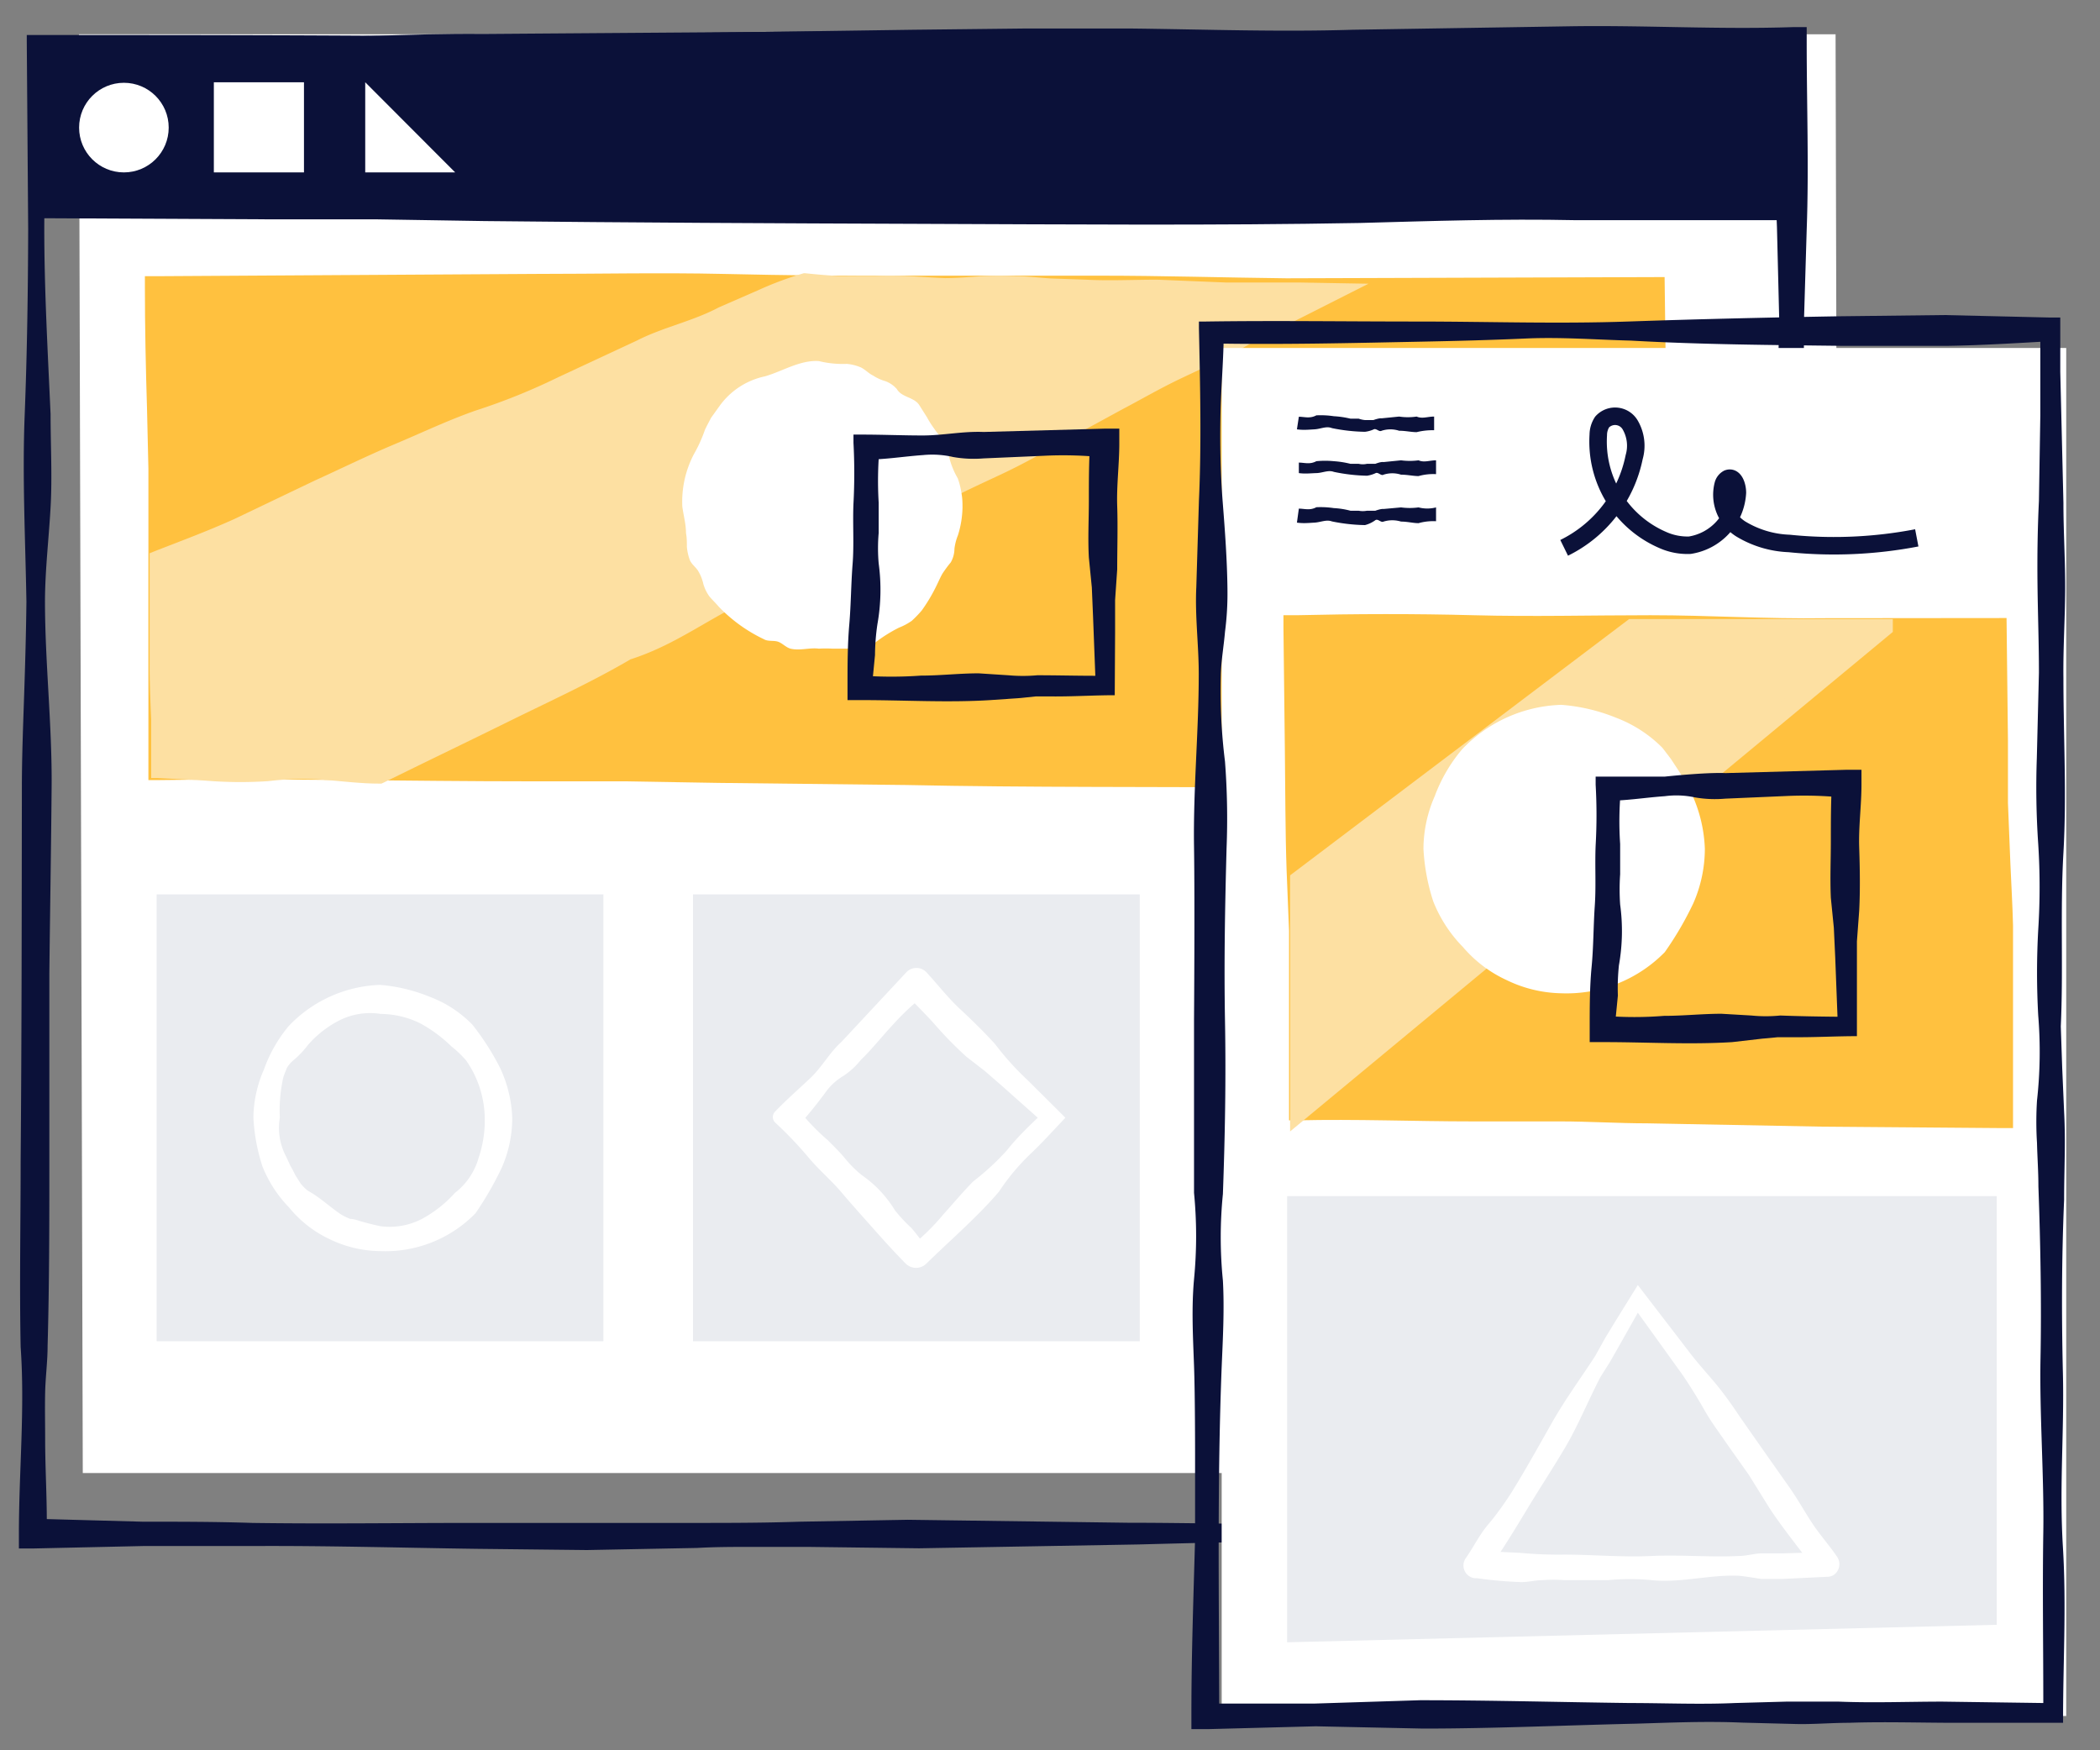 <svg xmlns="http://www.w3.org/2000/svg" viewBox="0 0 120 100"><rect x="0" y="0" width="120" height="100" fill="#808080" stroke="none"/><title>home-onboard-theme</title><path fill="#fff" d="M105.1 84.16H4.73l-.22-82.2h100.38l.21 82.2"/><path d="M103 88.1H87.13l-3.13.03c-2 .08-4.23 0-6.35 0-4.28-.11-8.39 0-12.58.11l-12.55.22-6.36-.08h-3.18c-1.06 0-2.1 0-3.15.06l-6.29.12-6.34-.07c-4.23-.06-8.46-.18-12.66-.16H8.22l-6.31.14h-.83v-.86c0-3.55.35-7.1.1-10.65-.07-3.55 0-7.1 0-10.65.06-7.09.06-14.19.07-21.29 0-1.77.07-3.54.13-5.32s.11-3.55.13-5.32c-.06-3.55-.24-7.1-.1-10.65s.19-7.09.2-10.64L1.53 2.37V2h.4c8.37 0 16.75 0 25.12.09 4.19 0 8.37-.13 12.56-.21l12.56-.18 6.28-.07h6.28c4.19.05 8.38.2 12.56.07l12.56-.2c4.19-.06 8.38.19 12.57.05h.82v.85c0 3.57.13 7.16 0 10.72l-.16 5.34v5.36c.1 3.6-.23 7.08-.07 10.7s.09 7.18 0 10.7-.14 7.07-.06 10.69v5.38l-.09 5.3V71.95l.08 5.43zm-1.15-1.1V68.57l-.06-2.69-.14-5.37v-5.26-5.27s0-3.54-.1-5.33a92.61 92.61 0 0 1 0-10.54c.22-3.47-.23-7.1 0-10.57l.12-5.27-.13-5.3c-.15-3.53 0-7 0-10.57l.81.81c-4.19-.17-8.38 0-12.57 0L77.29 3c-4.18-.11-8.37.1-12.56.2l-3.14.08h-9.42c-4.18 0-8.37 0-12.56-.1L33.33 3c-2.09 0-4.19-.16-6.28-.09-8.37.09-16.75.32-25.12.29l.82-.83-.12 5.32c0 1.78-.1 3.55-.1 5.33 0 3.55.2 7.09.36 10.64 0 1.78.1 3.55 0 5.33s-.31 3.54-.32 5.32c0 3.55.41 7.1.38 10.64s-.09 7.1-.13 10.65v10.64c0 3.55 0 7.1-.1 10.65 0 .89-.12 1.77-.14 2.66s0 1.78 0 2.66c0 1.78.12 3.55.09 5.33l-.76-.77 6.25.17c2.09 0 4.18 0 6.26.07 4.18.06 8.35 0 12.51 0h12.52c2.09 0 4.17 0 6.23-.07l6.2-.11 12.57.17c4.18 0 8.42.15 12.51 0 2.04 0 4.04-.07 6.21 0l3.16.06h3.11z" fill="#0b1139"/><path fill="#0b1139" d="M2.75 2.55h99.22v9.47H2.75z"/><path d="M102.53 12.58H90.06c-4.24-.09-8.28.05-12.38.16-8.25.15-16.65.08-25 .05s-16.68-.07-25-.16l-6.25-.1h-6.22l-12.46-.06H2.3V12 2.07h.48l12.41.06c4.13.07 8.26-.23 12.4-.19l24.8-.18c4.14-.07 8.27.05 12.41.08s8.26 0 12.4 0 8.27 0 12.4.1l12.4-.08h.69v.69c.01 3.32-.04 6.72-.16 10.03zm-1.11-1.12c-.15-3-.27-6-.27-8.91l.82.82-12.4.06c-4.13.1-8.27.18-12.4.12l-24.81-.22-6.2-.09-6.16.07-12.4.12c-4.14.18-8.27-.34-12.4-.14l-12.45.25 1-1v4.74c0 1.57-.09 3.15-.06 4.73l-.89-.88c4.11 0 8.22-.05 12.32 0 2.06 0 4.12.07 6.17 0l6.13-.12 24.8.51c8.28.09 16.36-.18 24.61-.11 4.14.06 8.33.15 12.35 0z" fill="#0b1139"/><path fill="#ffc13f" d="M8.95 16.39h85.62v27.72H8.95z"/><path d="M95.12 15.83l.09 7c0 2.36.07 4.71.06 7.08s0 4.73 0 7.07l.19 7.08v.93H83.75L73.16 45c-7.13-.06-14.27 0-21.4-.15l-10.7-.12-5.36-.09h-5.35c-7.13 0-14.27-.18-21.4-.07h-.47v-.48-17.31l-.08-3.46c-.07-2.31-.12-4.62-.12-6.93v-.61H9l21.55-.13c3.59 0 7.2-.08 10.78 0s7.14.13 10.75.1h10.74c3.59 0 7.12.11 10.69.15zM94 17l-21.33.16c-3.58.06-7.18.18-10.7.17H51.4c-7.06 0-14.14 0-21.19-.14S16 17.23 9 17.26l.87-.87c0 2.31.07 4.62-.09 6.93s-.07 4.62 0 6.93l.13 6.93c0 2.31.15 4.62.09 6.93l-1-1 5.35.1h21.4l5.36-.11c1.78-.06 3.56 0 5.35 0l5.35.13c1.78.07 3.57 0 5.35 0s3.57.06 5.35.1l5.35.11c1.78 0 3.57.07 5.35 0 7.14 0 14.27-.21 21.41-.2l-.7.7.08-6.65c.06-2.28 0-4.54 0-6.78v-6.77z" fill="#ffc13f"/><path d="M77.42 16.39l-55.8 27.72H9V31.83c9.73-4.14 24.63-10.33 37-15.44z" fill="#fde0a2"/><path d="M78.2 16.21L74.66 18l-1.79.9-.89.45-.81.44c-1 .58-2.33 1.19-3.58 1.78s-2.27 1.19-3.41 1.79l-3.34 1.82c-1.11.61-2.2 1.24-3.44 1.83s-2.52 1.15-3.62 1.78-2.16 1.28-3.41 1.86c-2.39 1.2-4.93 2.28-7.25 3.48-2.48 1.08-4.4 2.68-7.09 3.54-2.23 1.31-4.67 2.42-7 3.57s-4.73 2.3-7.08 3.46l-.15.07h-.15c-1.05 0-2.11-.14-3.17-.22a16.7 16.7 0 0 0-3.16.08 23.94 23.94 0 0 1-3.17 0c-1.06-.08-2.11-.12-3.17-.18h-.34v-.29-3.07S8.54 39 8.55 38v-6.39l.22-.09c1.56-.61 3.13-1.19 4.65-1.88L18 27.45c1.52-.69 3-1.42 4.57-2.08s3.05-1.37 4.63-1.92a35.45 35.45 0 0 0 4.66-1.88l4.55-2.12c1.49-.76 3.16-1.09 4.65-1.88l2.29-1a18.94 18.94 0 0 1 2.35-.89l.23-.07H46c.67.07 1.34.13 2 .16h2c1.36-.08 2.68.07 4 .12.67 0 1.36-.06 2.07-.11a17 17 0 0 1 2 0c.67 0 1.31.09 2 .13l2 .07c1.29.07 2.73 0 4.08 0l3.89.16h4.17zm-1.56.36l-3.88.1h-3.74c-1.29 0-2.78.2-4 .23s-2.44 0-3.75 0-2.62.18-3.91.29a10.64 10.64 0 0 1-1.87 0 10.82 10.82 0 0 0-1.83-.17c-.63 0-1.29.11-1.93.14a11.91 11.91 0 0 1-1.89-.05 16.28 16.28 0 0 0-3.82 0l.32-.07a16.26 16.26 0 0 1-2.3 1l-2.35.87c-1.61.49-3 1.39-4.62 1.95a69.3 69.3 0 0 0-9.25 3.88c-1.48.79-3 1.38-4.58 2s-3.12 1.22-4.68 1.83-3.18 1.05-4.75 1.63-3 1.38-4.56 2.09l.41-.63c.08 2.05.14 4.09.15 6.14 0 1 0 2-.12 3.07a28.54 28.54 0 0 0-.1 3.07L9 43.5c1.06 0 2.11-.17 3.17-.29.53-.07 1.05-.08 1.58-.11a6.53 6.53 0 0 1 1.59.08c.52.08 1.05.21 1.58.25a10.39 10.39 0 0 0 1.58 0 22.88 22.88 0 0 1 3.17-.33l-.46.11c2.3-1.1 4.66-2.11 6.94-3.26s4.56-2.26 7-3.2c2-1.39 4.73-2.12 7-3.31S46.74 31.14 49 30l3.5-1.67c.6-.27 1.15-.56 1.69-.86l1.62-.87c1.07-.57 2.29-1.11 3.48-1.67l3.57-1.67c1.18-.55 2.44-1.12 3.52-1.68s2.11-1.11 3.37-1.68c.62-.29 1.22-.57 1.77-.85l1.67-.83z" fill="#fde0a2"/><path fill="#eaecf0" d="M8.95 51.1h25.53v25.53H8.95zM39.6 51.1h25.53v25.53H39.6zM70.25 51.1h25.53v25.53H70.25z"/><circle cx="46.82" cy="29.01" r="7.41" fill="#fff"/><path d="M55 29a5.62 5.62 0 0 1-.26 1.58 3 3 0 0 0-.2.77 1.6 1.6 0 0 1-.21.78 7.24 7.24 0 0 0-.48.65c-.13.23-.23.47-.35.71a9.45 9.45 0 0 1-.83 1.39 6.37 6.37 0 0 1-.57.59 3.42 3.42 0 0 1-.73.39 8.39 8.39 0 0 0-1.38.87 4.42 4.42 0 0 1-.78.25l-.82.08h-.81a6.94 6.94 0 0 0-.79 0c-.52-.07-1.08.13-1.62 0-.26-.07-.47-.32-.72-.4s-.57 0-.8-.14a8.81 8.81 0 0 1-2.58-1.86c-.17-.2-.36-.38-.53-.58a2.29 2.29 0 0 1-.35-.72 2.48 2.48 0 0 0-.29-.73c-.13-.22-.38-.39-.48-.63a2.88 2.88 0 0 1-.17-.76c0-.27 0-.53-.05-.78 0-.51-.14-1-.21-1.51a5.84 5.84 0 0 1 .66-3 8 8 0 0 0 .63-1.39c.11-.23.23-.46.36-.7l.46-.64a4.28 4.28 0 0 1 2.62-1.72c1-.29 2-.94 3.07-.87a5.8 5.8 0 0 0 1.61.16 2.7 2.7 0 0 1 .79.2c.25.12.45.35.69.46a2.62 2.62 0 0 0 .72.33 1.62 1.62 0 0 1 .65.45c.28.49 1 .45 1.29.93l.43.68a5.67 5.67 0 0 0 .42.66c.14.22.33.41.49.62a1.88 1.88 0 0 1 .3.73 4.58 4.58 0 0 0 .55 1.48 4.25 4.25 0 0 1 .2.78c.07.36.07.63.07.89zm-1.6 0v-.65a4.63 4.63 0 0 1 0-.65 4.77 4.77 0 0 0-.05-.66 1.48 1.48 0 0 0-.34-.58c-.36-.32-.38-.78-.59-1.17a2.92 2.92 0 0 0-1-.82 1.21 1.21 0 0 1-.24-.21 1.42 1.42 0 0 1-.13-.33.62.62 0 0 0-.51-.41c-.48 0-.64-.6-1.09-.7a3.85 3.85 0 0 0-.67 0 1.92 1.92 0 0 1-.62-.18 4.13 4.13 0 0 0-.62-.22 1.43 1.43 0 0 0-.65 0c-.84.09-1.81-.14-2.58.37a5.31 5.31 0 0 1-1 .86 4.82 4.82 0 0 1-.51.38 6.13 6.13 0 0 1-.51.38c-.34.28-.62.59-1 .86a1.58 1.58 0 0 0-.71 1.13c-.17.91-.18 1.76-.28 2.62 0 .22-.1.44-.14.67a1.67 1.67 0 0 0 .09.66 4.49 4.49 0 0 0 .4.57 1.26 1.26 0 0 1 .35.55c.07.19-.08.5 0 .73s.28.35.49.47c.51.17.64.56.9.9.14.16.28.33.43.48l.5.4a9.47 9.47 0 0 0 1.11.65c.22 0 .32.38.55.42s.46 0 .67 0a2.21 2.21 0 0 1 .63.24 5 5 0 0 0 .67.14 5.87 5.87 0 0 0 4.75-2.13c.64-.56 1.45-1.19 1.47-2.17a1.28 1.28 0 0 1 .13-.6 2.09 2.09 0 0 0 .13-.65v-.67z" fill="#fff"/><path d="M63.7 39.72c-1.19 0-2.37.08-3.6.07h-.92l-.86.09-1.74.12c-2.41.15-4.9 0-7.29 0h-.86v-.84c0-1.16 0-2.31.1-3.47s.1-2.31.19-3.46 0-2.31.05-3.47a33.28 33.28 0 0 0 0-3.46v-.47h.5c1.15 0 2.31.05 3.46.05s2.31-.25 3.47-.2l6.93-.19h.83v.84c0 1.2-.16 2.39-.12 3.59s0 2.43 0 3.61l-.12 1.75v1.81zm-1.11-1.11l-.13-3.38-.07-1.67-.17-1.71c-.06-1.1 0-2.16 0-3.25s0-2.19.07-3.29l.84.83a22.36 22.36 0 0 0-3.47-.1l-3.46.15a6.78 6.78 0 0 1-1.74-.08 5.29 5.29 0 0 0-1.71-.11c-1.15.08-2.31.28-3.46.26l1-1a21.06 21.06 0 0 0-.08 3.46v1.73a10.11 10.11 0 0 0 0 1.74 11.16 11.16 0 0 1-.07 3.46 12.56 12.56 0 0 0-.14 1.78l-.17 1.74-.57-.57a23.57 23.57 0 0 0 3.36 0c1.11 0 2.2-.13 3.3-.13l1.7.11a9.17 9.17 0 0 0 1.66 0c1.1 0 2.22.03 3.31.03z" fill="#0b1139"/><circle cx="7.08" cy="7.29" r="2.56" fill="#fff"/><path fill="#fff" d="M12.22 4.7h5.15v5.15h-5.15zM20.87 4.7v5.15h5.14L20.87 4.7M29.27 63.86a7 7 0 0 1-.61 2.88 18.69 18.69 0 0 1-1.49 2.58 7.19 7.19 0 0 1-5.46 2.16 6.76 6.76 0 0 1-2.87-.68 6.59 6.59 0 0 1-2.31-1.8A7.21 7.21 0 0 1 15 66.65a10.73 10.73 0 0 1-.52-2.79 7 7 0 0 1 .6-2.75 8.16 8.16 0 0 1 1.41-2.48 7.55 7.55 0 0 1 5.23-2.36 9.58 9.58 0 0 1 2.86.69A6.65 6.65 0 0 1 27 58.55 14.81 14.81 0 0 1 28.57 61a7.29 7.29 0 0 1 .7 2.86zm-1.57 0a5.89 5.89 0 0 0-1.07-3.28 6.33 6.33 0 0 0-.84-.8A8 8 0 0 0 24 58.46a5.2 5.2 0 0 0-2.24-.53 3.92 3.92 0 0 0-2.31.34 6 6 0 0 0-1.85 1.43 5.32 5.32 0 0 1-.8.85 1.72 1.72 0 0 0-.4.45c-.07.18-.15.36-.21.55a8.67 8.67 0 0 0-.2 2.31 3.5 3.5 0 0 0 .37 2.24l.24.52a5 5 0 0 1 .27.51l.31.49a2.65 2.65 0 0 0 .41.41c.7.38 1.22.9 1.89 1.35a3.26 3.26 0 0 0 .53.26c.19 0 .39.07.58.13.38.11.77.21 1.17.29a4 4 0 0 0 2.39-.44A7.06 7.06 0 0 0 26 68.15a3.84 3.84 0 0 0 1.35-2 6.63 6.63 0 0 0 .35-2.29zM60.88 63.86c-.66.69-1.28 1.39-2 2.07a12.51 12.51 0 0 0-1.8 2.16c-1.25 1.46-2.77 2.76-4.14 4.1a.84.84 0 0 1-1.19 0c-.64-.65-1.25-1.32-1.85-2s-1.22-1.36-1.81-2.06-1.29-1.28-1.89-2a22.09 22.09 0 0 0-1.91-2 .44.44 0 0 1 0-.62c.63-.66 1.32-1.26 2-1.9s1.11-1.47 1.79-2.08l3.73-4a.79.79 0 0 1 1.11 0c.66.71 1.23 1.46 1.94 2.12s1.4 1.34 2 2a16.17 16.17 0 0 0 1.9 2.1zm-1.58 0l-2-1.78-1-.87-1.07-.83a21.45 21.45 0 0 1-1.77-1.8c-.55-.63-1.18-1.22-1.76-1.86H53a14.84 14.84 0 0 0-2 1.85c-.62.67-1.19 1.39-1.82 2a4.24 4.24 0 0 1-1 .91 3.33 3.33 0 0 0-1 .92 25.12 25.12 0 0 1-1.74 2.12v-1.37a12.18 12.18 0 0 0 1.87 2c.32.33.65.64.95 1a6.29 6.29 0 0 0 1 1 6.62 6.62 0 0 1 1.88 2 8.81 8.81 0 0 0 .93 1c.3.34.57.72.85 1.09H52a12.2 12.2 0 0 0 1.89-1.84c.58-.64 1.12-1.29 1.72-1.9a14.49 14.49 0 0 0 1.93-1.78c.53-.67 1.13-1.26 1.76-1.86zM69.81 19.88h48.26v78.16H69.81z"/><path fill="#ffc13f" d="M74.22 35.87h39.88v27.72H74.22z"/><path d="M114.66 35.31l.08 7v3.56s.09 2.32.14 3.49.12 2.33.15 3.51v11.58h-.9l-10-.08-10-.19c-1.66 0-3.33-.11-5-.11h-5c-3.33 0-6.65-.14-10-.06h-.47v-.49-10.33l-.14-3.47c-.08-2.3-.07-4.61-.1-6.92l-.08-6.93v-.72h.75c3.36-.08 6.75-.09 10.11 0s6.74 0 10.11 0 6.64.22 10 .17zm-1.12 1.11l-9.89.15c-3.26 0-6.66.27-9.88.23L84 36.72c-3.27 0-6.53-.11-9.81-.16l.69-.69.12 6.93c0 2.31.1 4.62.07 6.92 0 1.16-.2 2.31-.19 3.47s0 2.31.09 3.46c.09 2.31.21 4.62.21 6.93l-1-1c1.66 0 3.32.15 5 .11s3.33-.05 5 0 3.32 0 5 .06 3.33-.12 5-.13c3.32 0 6.64.31 10 .25 3.32.13 6.65.31 10 .23l-.5.5-.13-6.81v-3.38c0-1.13.06-2.28.08-3.42s.08-2.3.07-3.42-.07-2.22-.06-3.36z" fill="#ffc13f"/><path fill="#fde0a2" stroke="#fde0a2" stroke-miterlimit="10" d="M107.66 35.87L74.22 63.58V50.26l19.04-14.39h14.4z"/><circle cx="89.22" cy="48.49" r="7.41" fill="#fff"/><path d="M97.42 48.49a7.76 7.76 0 0 1-.66 3.12 18.78 18.78 0 0 1-1.63 2.79 7.86 7.86 0 0 1-5.91 2.35A7.44 7.44 0 0 1 86.1 56a7.27 7.27 0 0 1-2.51-1.9 7.83 7.83 0 0 1-1.69-2.6 11.65 11.65 0 0 1-.56-3 7.51 7.51 0 0 1 .64-3 9 9 0 0 1 1.56-2.68 8.16 8.16 0 0 1 5.68-2.55 10.38 10.38 0 0 1 3.11.73A7.45 7.45 0 0 1 95 42.73l.48.63.44.67a13 13 0 0 1 .77 1.37 8.16 8.16 0 0 1 .73 3.09zm-1.58 0A6.78 6.78 0 0 0 95.3 46a6.45 6.45 0 0 0-.63-1.12 7.71 7.71 0 0 0-.92-.89 8.61 8.61 0 0 0-2-1.47 5.85 5.85 0 0 0-2.48-.57 4.5 4.5 0 0 0-2.56.38 6.92 6.92 0 0 0-2.06 1.57 7 7 0 0 1-.87 1 2 2 0 0 0-.43.5c-.09.2-.17.41-.25.61a9.74 9.74 0 0 0-.24 2.56 4.09 4.09 0 0 0 .36 2.43l.27.58c.1.19.22.36.31.56a3.36 3.36 0 0 0 .8 1c.75.44 1.34 1 2.09 1.48a4 4 0 0 0 .59.29l.64.15c.21 0 .42.12.64.17l.66.13a4.52 4.52 0 0 0 2.63-.49A7.63 7.63 0 0 0 94 53.23l.47-.46.43-.51c.12-.19.27-.36.37-.56s.15-.42.22-.63a7.36 7.36 0 0 0 .35-2.58z" fill="#fff"/><path d="M106.11 59.2c-1.2 0-2.38.07-3.6.06h-.93s-.57.06-.86.08l-1.74.2c-2.4.15-4.89 0-7.29 0h-.85v-.85c0-1.15 0-2.31.11-3.46s.1-2.31.18-3.47 0-2.31.05-3.46a30.9 30.9 0 0 0 0-3.47v-.46h3.96s2.31-.25 3.46-.2l6.93-.19h.84v.84c0 1.21-.17 2.39-.13 3.6s.06 2.43 0 3.61l-.13 1.75v1.8zM105 58.09l-.13-3.38-.08-1.71-.17-1.7c-.05-1.1 0-2.17 0-3.26s0-2.18.06-3.29l.84.84a22.24 22.24 0 0 0-3.46-.11l-3.47.15a6.7 6.7 0 0 1-1.73-.07 5 5 0 0 0-1.73-.07c-1.16.08-2.31.28-3.47.26l1-1a19.17 19.17 0 0 0-.08 3.47v1.73a12.49 12.49 0 0 0 0 1.73 11.22 11.22 0 0 1-.07 3.47 12.45 12.45 0 0 0-.06 1.73l-.17 1.73-.57-.57a21.1 21.1 0 0 0 3.37 0c1.11 0 2.19-.12 3.29-.12l1.71.1a8.26 8.26 0 0 0 1.65 0c1.06.04 2.17.06 3.27.07z" fill="#0b1139"/><path fill="#eaecf0" d="M114.1 92.83l-40.55 1V68.34h40.55v24.49"/><path d="M117.89 98.43h-6.12c-2 0-4.13-.07-6.11 0-1 0-2 .09-3 .07l-3.1-.08c-2.08-.09-4.06 0-6.08.06-4 .09-8.07.28-12.16.28l-6.13-.13-6.11.16h-1v-1c0-3.29.12-6.59.21-9.88v-4.94s0-3.3-.06-4.94-.15-3.3 0-4.94a25.49 25.49 0 0 0 0-4.94v-9.89s.05-6.58 0-9.88.27-6.58.27-9.88c0-1.64-.22-3.29-.14-4.94l.15-4.94c.15-3.29.07-6.59 0-9.88v-.37h.38c4-.06 8 0 12.07 0s8 .14 12.06 0 8-.23 12.07-.3l6-.07 6 .14h.64v3.1l.06 2.49.12 5c0 1.66.11 3.33.1 5s-.12 3.31-.1 5c0 3.32.19 6.7 0 10s0 6.66-.15 9.91l.08 2.36.11 2.54c.09 1.71 0 3.32 0 5-.14 3.25-.15 6.54-.07 9.92s-.21 6.47 0 9.92 0 6.71.01 10.05zm-1.13-1.13c0-3.27-.05-6.57 0-9.76s-.22-6.7-.16-9.91 0-6.5-.12-9.85c0-.84-.06-1.66-.08-2.48a19.35 19.35 0 0 1 0-2.42 25.29 25.29 0 0 0 .07-4.86 44.21 44.21 0 0 1 0-4.89 38.41 38.41 0 0 0 0-4.91 47.55 47.55 0 0 1-.08-4.91l.12-4.88c0-1.63-.06-3.28-.08-4.91s0-3.26.08-4.9l.08-4.9v-2.45-2.46l.68.68c-2 .11-4 .24-6 .27h-6c-4-.05-8-.07-12.07-.3-2-.05-4-.21-6-.12s-4 .14-6 .18c-4 .08-8 .18-12.07.1l.8-.8c0 1.65-.16 3.29-.19 4.94s0 3.29.13 4.94.25 3.29.27 4.94A17 17 0 0 1 70 36.1c-.07.83-.22 1.65-.24 2.47a32.64 32.64 0 0 0 .24 4.94 42.91 42.91 0 0 1 .09 4.94c-.09 3.3-.15 6.55-.09 9.88s0 6.59-.12 9.89a24.71 24.71 0 0 0 0 4.94c.09 1.64 0 3.29-.07 4.94-.26 6.59-.15 13.17-.14 19.76l-.53-.53h6l6-.19c4 0 8 .11 12 .16 2 0 4 .09 6 0l2.93-.08h3c2 .08 4 0 5.93 0z" fill="#0b1139"/><path d="M74.22 23.81c.32 0 .63.12 1-.08a5.09 5.09 0 0 1 1 .05 5.32 5.32 0 0 1 .95.14h.47A1.5 1.5 0 0 0 78 24h.48s.32-.12.47-.1l1-.1a3.38 3.38 0 0 0 1 0c.32.14.63 0 1 0v.78a3.85 3.85 0 0 0-1 .11c-.31 0-.63-.08-1-.08a1.62 1.62 0 0 0-1 0c-.15.09-.31-.17-.47-.07a1.72 1.72 0 0 1-.48.13 10.13 10.13 0 0 1-1.89-.21c-.32-.13-.64.05-1 .07s-.63.05-1 0zM74.22 26.43c.32 0 .63.12 1-.08a5.09 5.09 0 0 1 1 0 5.35 5.35 0 0 1 .95.15h.47a1.07 1.07 0 0 0 .47 0h.48s.32-.13.47-.1l1-.1a3.8 3.8 0 0 0 1 0c.32.14.63 0 1 0v.79a3.09 3.09 0 0 0-1 .11c-.31 0-.63-.08-1-.08a1.62 1.62 0 0 0-1 0c-.15.09-.31-.18-.47-.08a1.74 1.74 0 0 1-.48.14 10.15 10.15 0 0 1-1.89-.22c-.32-.12-.64.06-1 .07s-.63.05-1 0zM74.22 29.06c.32 0 .63.12 1-.08a5.09 5.09 0 0 1 1 .05 4.57 4.57 0 0 1 .95.15h.47a1.25 1.25 0 0 0 .47 0h.48s.32-.12.47-.1l1-.09a3.8 3.8 0 0 0 1 0 2 2 0 0 0 1 0v.79a3.09 3.09 0 0 0-1 .11c-.31 0-.63-.09-1-.09a1.71 1.71 0 0 0-1 0c-.15.08-.31-.18-.47-.08A1.72 1.72 0 0 1 78 30a10.13 10.13 0 0 1-1.89-.21c-.32-.12-.64.05-1 .07s-.63.05-1 0z" fill="#0b1139"/><path d="M93.59 75l-1.06 1.88-.53.93-.55.87c-.69 1.33-1.28 2.78-2 4S88 85 87.29 86.18s-1.46 2.4-2.27 3.57l-.65-1.15 2.49.12a23.22 23.22 0 0 0 2.5.1c1.66 0 3.32.16 5 .08s3.33.08 5 0c.41 0 .83-.13 1.25-.15h1.24l2.5-.07-.58 1.1c-.87-1.22-1.82-2.35-2.64-3.59l-1.2-1.93-1.28-1.81c-.42-.62-.86-1.19-1.25-1.88s-.81-1.36-1.24-2zm0-1.58l2.88 3.75c.48.64 1 1.21 1.49 1.79s1 1.29 1.47 2l1.4 2 1.41 2c.47.67.87 1.39 1.31 2.06s1 1.29 1.43 1.93a.75.75 0 0 1-.15 1 .7.7 0 0 1-.41.14h-.05l-2.5.12h-1.24s-.84-.14-1.25-.18c-1.66-.08-3.32.42-5 .25a13 13 0 0 0-2.49 0H89.4a8.69 8.69 0 0 0-1.25 0c-.42 0-.83.12-1.25.11a23.25 23.25 0 0 1-2.49-.22h-.13a.73.73 0 0 1-.65-.8.71.71 0 0 1 .13-.35c.44-.62.77-1.32 1.27-1.91s.92-1.19 1.33-1.82c.8-1.29 1.55-2.64 2.32-4s1.66-2.56 2.47-3.81l.59-1.06.61-1z" fill="#fff"/><path d="M89.38 31.3a7.41 7.41 0 0 0 4-5.18 2.36 2.36 0 0 0-.22-1.83 1 1 0 0 0-1.61-.18 1.37 1.37 0 0 0-.22.74 6.12 6.12 0 0 0 3.68 6 3.46 3.46 0 0 0 1.55.3 3.22 3.22 0 0 0 2.72-3c0-.39-.18-.94-.54-.81a.55.55 0 0 0-.27.34 2.31 2.31 0 0 0 1 2.54 5.75 5.75 0 0 0 2.77.83 25.09 25.09 0 0 0 7.29-.32" fill="none" stroke="#0b1139" stroke-miterlimit="10"/></svg>